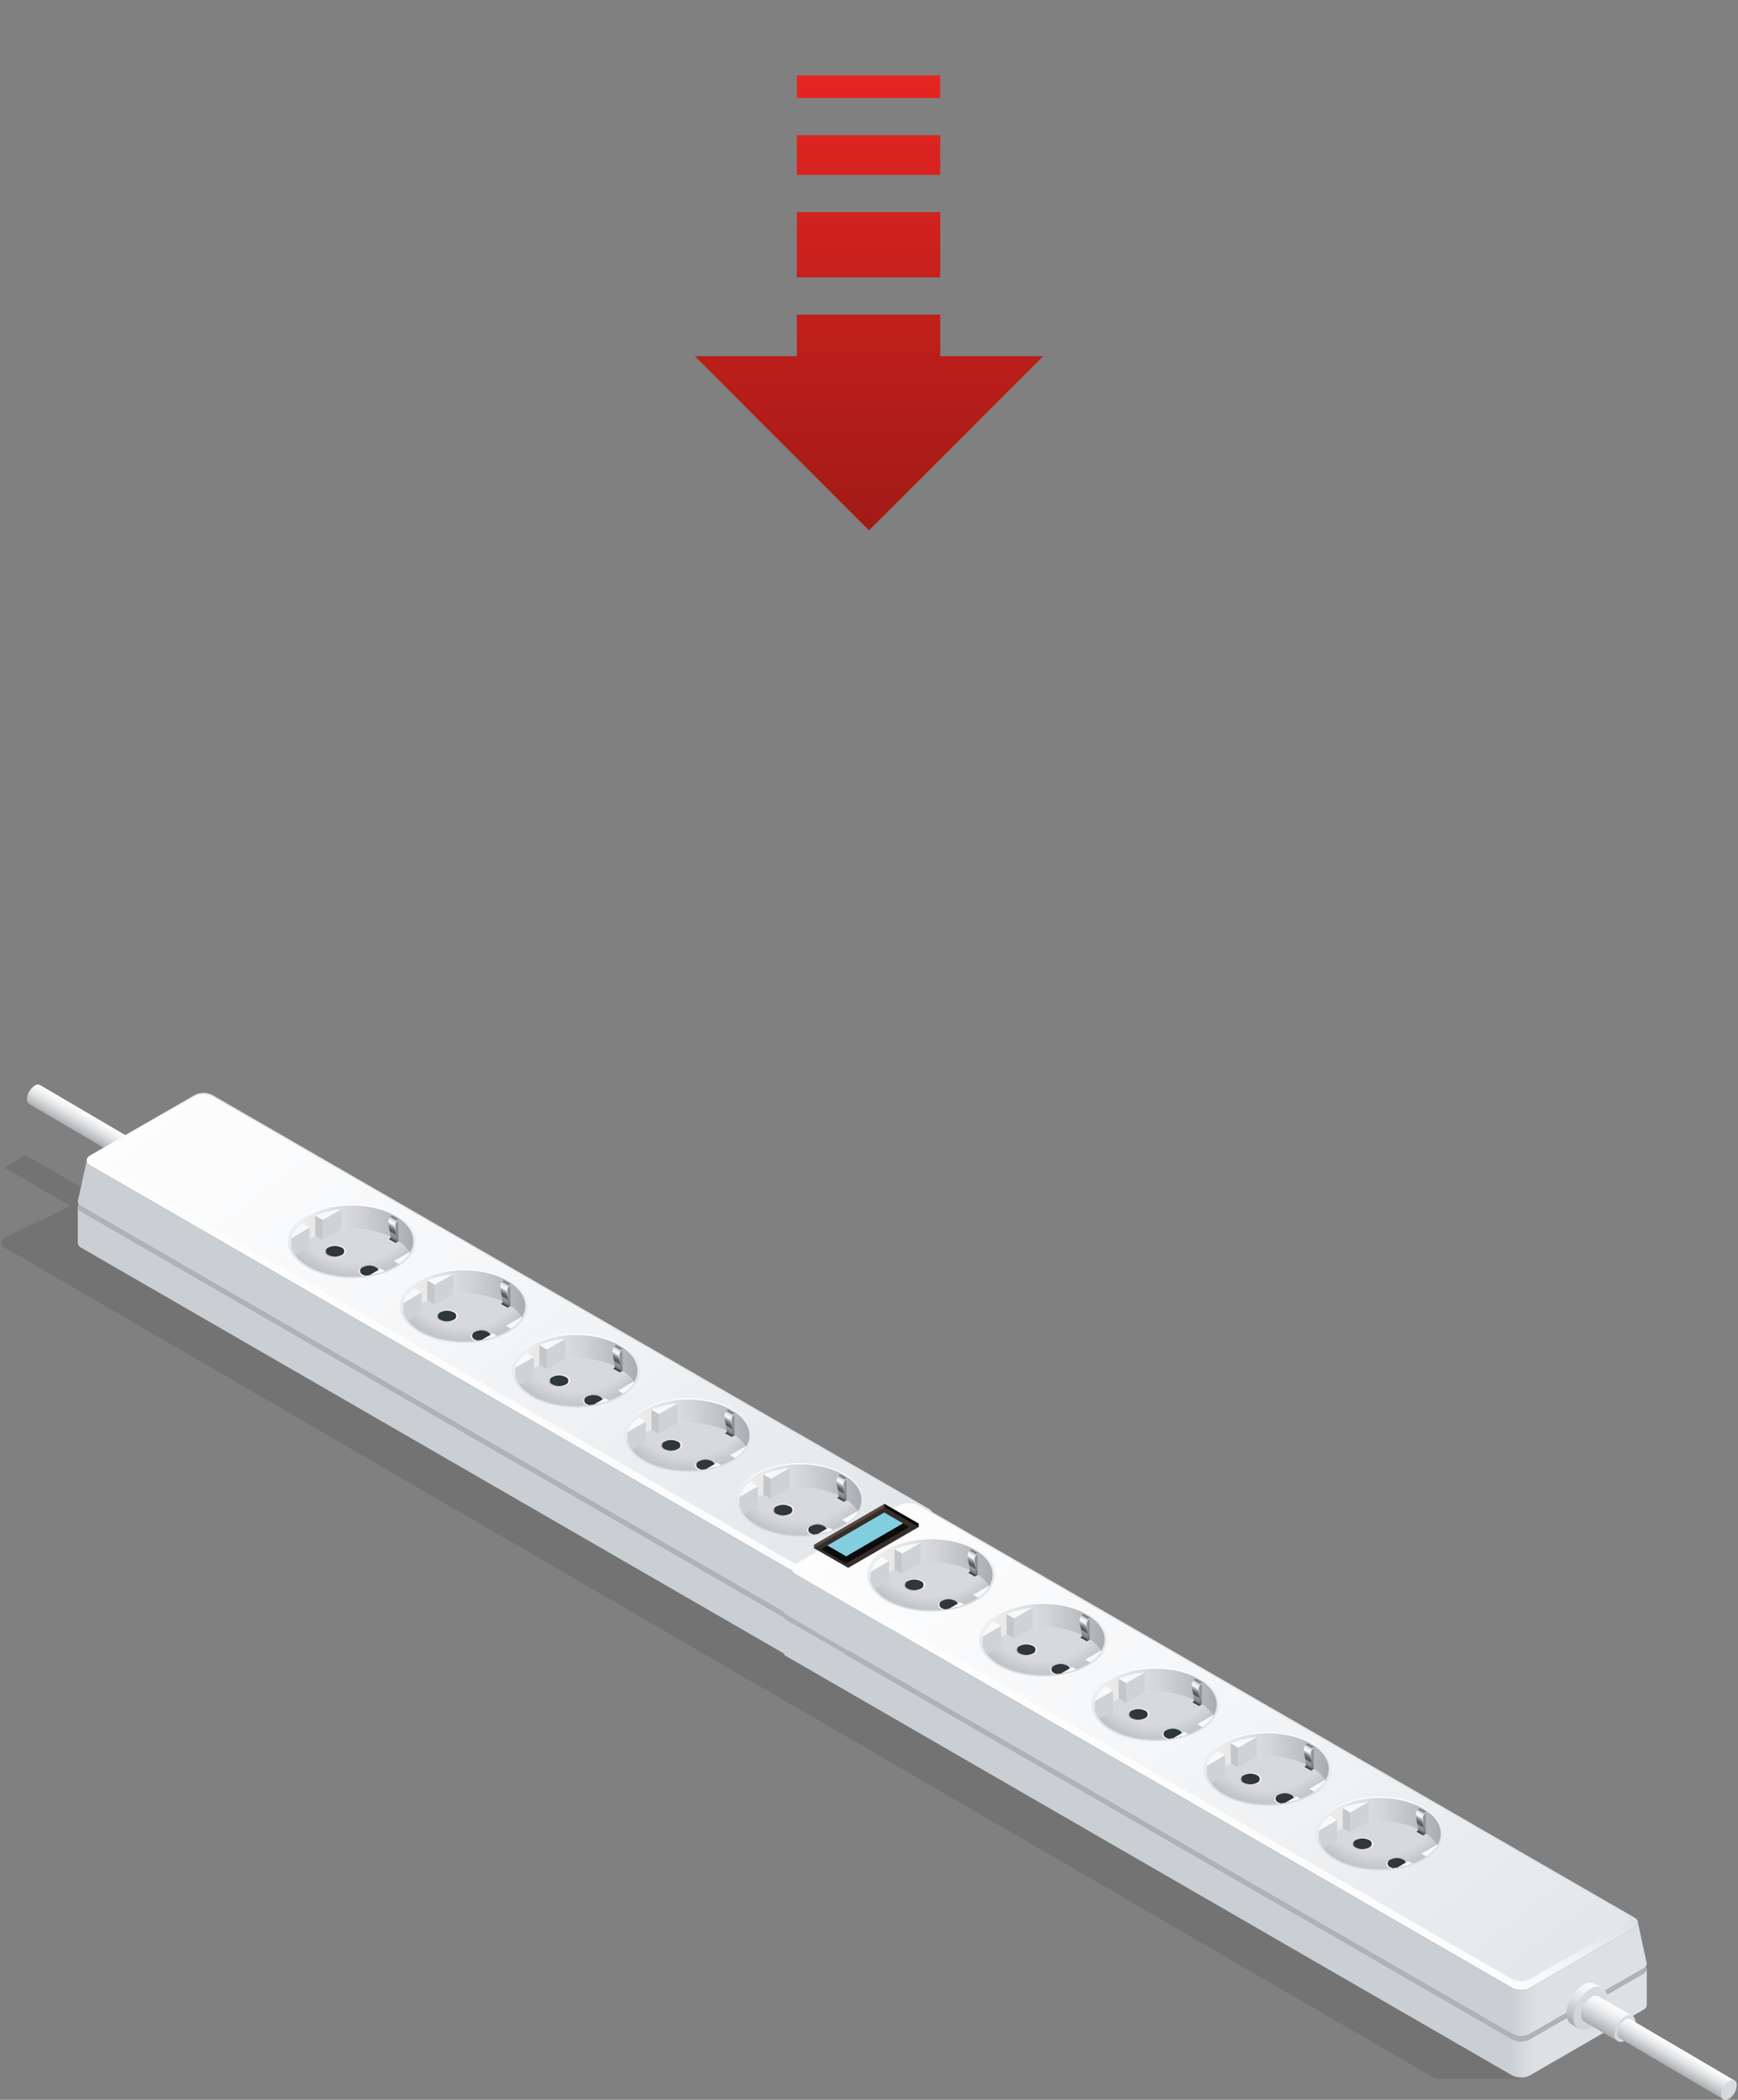 <svg xmlns="http://www.w3.org/2000/svg" xmlns:xlink="http://www.w3.org/1999/xlink" viewBox="0 0 496.729 600"><rect x="0" y="0" width="496.729" height="600" fill="#808080" stroke="none"/><defs><style>.cls-1{isolation:isolate;}.cls-18,.cls-2{mix-blend-mode:multiply;}.cls-2{opacity:0.1;}.cls-3{fill:url(#linear-gradient);}.cls-4{fill:url(#linear-gradient-2);}.cls-5{fill:url(#linear-gradient-3);}.cls-6{fill:url(#linear-gradient-4);}.cls-7{fill:#adb4b8;}.cls-8{fill:url(#linear-gradient-5);}.cls-9{fill:url(#linear-gradient-6);}.cls-10{fill:url(#radial-gradient);}.cls-11{fill:url(#linear-gradient-7);}.cls-12{fill:#2e383b;}.cls-13{fill:url(#linear-gradient-8);}.cls-14{fill:url(#linear-gradient-9);}.cls-15{fill:#f7fafb;}.cls-16{fill:#c4c6c9;}.cls-17{fill:#d0d3d5;}.cls-18{opacity:0.2;}.cls-19{fill:url(#linear-gradient-10);}.cls-20{fill:url(#linear-gradient-11);}.cls-21{fill:url(#linear-gradient-12);}.cls-22{fill:url(#radial-gradient-2);}.cls-23{fill:url(#linear-gradient-13);}.cls-24{fill:url(#linear-gradient-14);}.cls-25{fill:url(#linear-gradient-15);}.cls-26{fill:url(#linear-gradient-16);}.cls-27{fill:url(#linear-gradient-17);}.cls-28{fill:url(#linear-gradient-18);}.cls-29{fill:url(#radial-gradient-3);}.cls-30{fill:url(#linear-gradient-19);}.cls-31{fill:url(#linear-gradient-20);}.cls-32{fill:url(#linear-gradient-21);}.cls-33{fill:url(#linear-gradient-22);}.cls-34{fill:url(#linear-gradient-23);}.cls-35{fill:url(#linear-gradient-24);}.cls-36{fill:url(#radial-gradient-4);}.cls-37{fill:url(#linear-gradient-25);}.cls-38{fill:url(#linear-gradient-26);}.cls-39{fill:url(#linear-gradient-27);}.cls-40{fill:url(#linear-gradient-28);}.cls-41{fill:url(#linear-gradient-29);}.cls-42{fill:url(#linear-gradient-30);}.cls-43{fill:url(#radial-gradient-5);}.cls-44{fill:url(#linear-gradient-31);}.cls-45{fill:url(#linear-gradient-32);}.cls-46{fill:url(#linear-gradient-33);}.cls-47{fill:url(#linear-gradient-34);}.cls-48{fill:url(#linear-gradient-35);}.cls-49{fill:url(#linear-gradient-36);}.cls-50{fill:url(#linear-gradient-37);}.cls-51{fill:url(#linear-gradient-38);}.cls-52{fill:url(#linear-gradient-39);}.cls-53{fill:url(#linear-gradient-40);}.cls-54{fill:url(#linear-gradient-41);}.cls-55{fill:url(#linear-gradient-42);}.cls-56{fill:url(#linear-gradient-43);}.cls-57{fill:url(#linear-gradient-44);}.cls-58{fill:url(#linear-gradient-45);}.cls-59{fill:url(#linear-gradient-46);}.cls-60{fill:url(#radial-gradient-6);}.cls-61{fill:url(#linear-gradient-47);}.cls-62{fill:url(#linear-gradient-48);}.cls-63{fill:url(#linear-gradient-49);}.cls-64{fill:url(#linear-gradient-50);}.cls-65{fill:url(#linear-gradient-51);}.cls-66{fill:url(#linear-gradient-52);}.cls-67{fill:url(#radial-gradient-7);}.cls-68{fill:url(#linear-gradient-53);}.cls-69{fill:url(#linear-gradient-54);}.cls-70{fill:url(#linear-gradient-55);}.cls-71{fill:url(#linear-gradient-56);}.cls-72{fill:url(#linear-gradient-57);}.cls-73{fill:url(#linear-gradient-58);}.cls-74{fill:url(#radial-gradient-8);}.cls-75{fill:url(#linear-gradient-59);}.cls-76{fill:url(#linear-gradient-60);}.cls-77{fill:url(#linear-gradient-61);}.cls-78{fill:url(#linear-gradient-62);}.cls-79{fill:url(#linear-gradient-63);}.cls-80{fill:url(#linear-gradient-64);}.cls-81{fill:url(#radial-gradient-9);}.cls-82{fill:url(#linear-gradient-65);}.cls-83{fill:url(#linear-gradient-66);}.cls-84{fill:url(#linear-gradient-67);}.cls-85{fill:url(#linear-gradient-68);}.cls-86{fill:url(#linear-gradient-69);}.cls-87{fill:url(#linear-gradient-70);}.cls-88{fill:url(#radial-gradient-10);}.cls-89{fill:url(#linear-gradient-71);}.cls-90{fill:url(#linear-gradient-72);}.cls-91{fill:url(#linear-gradient-73);}.cls-92{fill:url(#linear-gradient-74);}.cls-93{fill:url(#linear-gradient-75);}.cls-94{fill:#584a44;}.cls-95{fill:#090909;}.cls-96{fill:#362d2a;}.cls-97{fill:#0a0b0b;}.cls-98{fill:#82cdde;}.cls-99{fill:url(#Degradado_sin_nombre_3);}</style><linearGradient id="linear-gradient" x1="26.356" y1="318.743" x2="23.205" y2="324.201" gradientUnits="userSpaceOnUse"><stop offset="0" stop-color="#fdfdfe"/><stop offset="0.187" stop-color="#f6f6f7"/><stop offset="0.467" stop-color="#e1e3e4"/><stop offset="0.805" stop-color="#c0c3c5"/><stop offset="1" stop-color="#a9aeb0"/></linearGradient><linearGradient id="linear-gradient-2" x1="236.691" y1="410.807" x2="229.871" y2="410.807" gradientUnits="userSpaceOnUse"><stop offset="0" stop-color="#dee1e3"/><stop offset="1" stop-color="#c9cfd3"/></linearGradient><linearGradient id="linear-gradient-3" x1="136.817" y1="396.752" x2="158.037" y2="361.557" gradientUnits="userSpaceOnUse"><stop offset="0" stop-color="#fdfdfe"/><stop offset="0.317" stop-color="#f6f7f8"/><stop offset="0.793" stop-color="#e1e5e8"/><stop offset="1" stop-color="#d6dcdf"/></linearGradient><linearGradient id="linear-gradient-4" x1="237.539" y1="398.388" x2="230.027" y2="398.388" xlink:href="#linear-gradient-2"/><linearGradient id="linear-gradient-5" x1="75.153" y1="289.322" x2="263.843" y2="534.781" xlink:href="#linear-gradient-3"/><linearGradient id="linear-gradient-6" x1="100.54" y1="344.062" x2="100.54" y2="365.509" gradientUnits="userSpaceOnUse"><stop offset="0" stop-color="#fdfdfe"/><stop offset="0.156" stop-color="#f6f7f8"/><stop offset="0.23" stop-color="#f0f2f4"/><stop offset="1" stop-color="#d6dcdf"/></linearGradient><radialGradient id="radial-gradient" cx="100.756" cy="341.775" r="28.607" gradientUnits="userSpaceOnUse"><stop offset="0.662" stop-color="#d8d9db"/><stop offset="0.888" stop-color="#b5babe"/><stop offset="1" stop-color="#5c5e5f"/></radialGradient><linearGradient id="linear-gradient-7" x1="616.784" y1="414.86" x2="616.784" y2="410.299" gradientTransform="translate(240.062 1085.474) rotate(-135)" gradientUnits="userSpaceOnUse"><stop offset="0" stop-color="#fff"/><stop offset="0.218" stop-color="#f8f8f8"/><stop offset="0.546" stop-color="#e3e5e6"/><stop offset="0.941" stop-color="#c2c6c9"/><stop offset="1" stop-color="#bcc1c4"/></linearGradient><linearGradient id="linear-gradient-8" x1="105.565" y1="364.39" x2="105.565" y2="361.46" gradientTransform="matrix(1, 0, 0, 1, 0, 0)" xlink:href="#linear-gradient-7"/><linearGradient id="linear-gradient-9" x1="83.021" y1="351.207" x2="121.417" y2="351.207" gradientUnits="userSpaceOnUse"><stop offset="0" stop-color="#efeff0"/><stop offset="0.193" stop-color="#e8e8e9"/><stop offset="0.483" stop-color="#d3d5d7"/><stop offset="0.832" stop-color="#b2b5b9"/><stop offset="1" stop-color="#9fa4a8"/></linearGradient><linearGradient id="linear-gradient-10" x1="113.944" y1="348.713" x2="111.242" y2="353.393" gradientUnits="userSpaceOnUse"><stop offset="0" stop-color="#656d72"/><stop offset="0.031" stop-color="#899195"/><stop offset="0.067" stop-color="#aab1b4"/><stop offset="0.105" stop-color="#c5ccce"/><stop offset="0.146" stop-color="#dae0e2"/><stop offset="0.192" stop-color="#e9eff0"/><stop offset="0.247" stop-color="#f1f7f8"/><stop offset="0.332" stop-color="#f4fafb"/><stop offset="0.357" stop-color="#dfe4e5"/><stop offset="0.415" stop-color="#b6b9ba"/><stop offset="0.473" stop-color="#949696"/><stop offset="0.531" stop-color="#797a7b"/><stop offset="0.59" stop-color="#666767"/><stop offset="0.649" stop-color="#5b5b5b"/><stop offset="0.709" stop-color="#575757"/><stop offset="0.77" stop-color="#90989b"/><stop offset="0.848" stop-color="#8d9598"/><stop offset="0.905" stop-color="#858c8f"/><stop offset="0.955" stop-color="#787c81"/><stop offset="1" stop-color="#65666c"/></linearGradient><linearGradient id="linear-gradient-11" x1="113.361" y1="347.389" x2="113.279" y2="357.069" xlink:href="#linear-gradient-10"/><linearGradient id="linear-gradient-12" x1="132.556" y1="362.574" x2="132.556" y2="384.021" xlink:href="#linear-gradient-6"/><radialGradient id="radial-gradient-2" cx="132.773" cy="360.287" r="28.607" xlink:href="#radial-gradient"/><linearGradient id="linear-gradient-13" x1="581.054" y1="424.409" x2="581.054" y2="419.849" xlink:href="#linear-gradient-7"/><linearGradient id="linear-gradient-14" x1="137.582" y1="382.902" x2="137.582" y2="379.972" gradientTransform="matrix(1, 0, 0, 1, 0, 0)" xlink:href="#linear-gradient-7"/><linearGradient id="linear-gradient-15" x1="115.037" y1="369.719" x2="153.433" y2="369.719" xlink:href="#linear-gradient-9"/><linearGradient id="linear-gradient-16" x1="145.961" y1="367.225" x2="143.259" y2="371.905" xlink:href="#linear-gradient-10"/><linearGradient id="linear-gradient-17" x1="145.377" y1="365.901" x2="145.296" y2="375.581" xlink:href="#linear-gradient-10"/><linearGradient id="linear-gradient-18" x1="164.6" y1="381.059" x2="164.6" y2="402.506" xlink:href="#linear-gradient-6"/><radialGradient id="radial-gradient-3" cx="164.817" cy="378.772" r="28.607" xlink:href="#radial-gradient"/><linearGradient id="linear-gradient-19" x1="545.324" y1="433.997" x2="545.324" y2="429.436" xlink:href="#linear-gradient-7"/><linearGradient id="linear-gradient-20" x1="169.626" y1="401.388" x2="169.626" y2="398.457" gradientTransform="matrix(1, 0, 0, 1, 0, 0)" xlink:href="#linear-gradient-7"/><linearGradient id="linear-gradient-21" x1="147.082" y1="388.204" x2="185.477" y2="388.204" xlink:href="#linear-gradient-9"/><linearGradient id="linear-gradient-22" x1="178.005" y1="385.71" x2="175.303" y2="390.39" xlink:href="#linear-gradient-10"/><linearGradient id="linear-gradient-23" x1="177.421" y1="384.386" x2="177.34" y2="394.066" xlink:href="#linear-gradient-10"/><linearGradient id="linear-gradient-24" x1="196.617" y1="399.517" x2="196.617" y2="420.964" xlink:href="#linear-gradient-6"/><radialGradient id="radial-gradient-4" cx="196.834" cy="397.23" r="28.607" xlink:href="#radial-gradient"/><linearGradient id="linear-gradient-25" x1="509.633" y1="443.584" x2="509.633" y2="439.024" xlink:href="#linear-gradient-7"/><linearGradient id="linear-gradient-26" x1="201.643" y1="419.845" x2="201.643" y2="416.915" gradientTransform="matrix(1, 0, 0, 1, 0, 0)" xlink:href="#linear-gradient-7"/><linearGradient id="linear-gradient-27" x1="179.099" y1="406.662" x2="217.494" y2="406.662" xlink:href="#linear-gradient-9"/><linearGradient id="linear-gradient-28" x1="210.022" y1="404.168" x2="207.32" y2="408.848" xlink:href="#linear-gradient-10"/><linearGradient id="linear-gradient-29" x1="209.438" y1="402.844" x2="209.357" y2="412.524" xlink:href="#linear-gradient-10"/><linearGradient id="linear-gradient-30" x1="228.634" y1="418.029" x2="228.634" y2="439.477" xlink:href="#linear-gradient-6"/><radialGradient id="radial-gradient-5" cx="228.85" cy="415.742" r="28.607" xlink:href="#radial-gradient"/><linearGradient id="linear-gradient-31" x1="473.903" y1="453.133" x2="473.903" y2="448.573" xlink:href="#linear-gradient-7"/><linearGradient id="linear-gradient-32" x1="233.659" y1="438.358" x2="233.659" y2="435.427" gradientTransform="matrix(1, 0, 0, 1, 0, 0)" xlink:href="#linear-gradient-7"/><linearGradient id="linear-gradient-33" x1="211.115" y1="425.174" x2="249.511" y2="425.174" xlink:href="#linear-gradient-9"/><linearGradient id="linear-gradient-34" x1="242.038" y1="422.68" x2="239.336" y2="427.36" xlink:href="#linear-gradient-10"/><linearGradient id="linear-gradient-35" x1="241.455" y1="421.357" x2="241.373" y2="431.036" xlink:href="#linear-gradient-10"/><linearGradient id="linear-gradient-36" x1="438.257" y1="527.557" x2="431.436" y2="527.557" xlink:href="#linear-gradient-2"/><linearGradient id="linear-gradient-37" x1="338.382" y1="513.501" x2="359.602" y2="478.307" xlink:href="#linear-gradient-3"/><linearGradient id="linear-gradient-38" x1="439.104" y1="515.137" x2="431.592" y2="515.137" xlink:href="#linear-gradient-2"/><linearGradient id="linear-gradient-39" x1="276.719" y1="406.072" x2="465.408" y2="651.53" xlink:href="#linear-gradient-3"/><linearGradient id="linear-gradient-40" x1="456.745" y1="567.567" x2="450.266" y2="578.788" xlink:href="#linear-gradient"/><linearGradient id="linear-gradient-41" x1="457.459" y1="563.592" x2="450.708" y2="587.053" xlink:href="#linear-gradient-2"/><linearGradient id="linear-gradient-42" x1="461.657" y1="573.322" x2="457.627" y2="580.301" xlink:href="#linear-gradient"/><linearGradient id="linear-gradient-43" x1="466.779" y1="571.259" x2="459.782" y2="596.037" xlink:href="#linear-gradient-2"/><linearGradient id="linear-gradient-44" x1="480.858" y1="585.677" x2="477.707" y2="591.134" xlink:href="#linear-gradient"/><linearGradient id="linear-gradient-45" x1="495.892" y1="590.895" x2="490.645" y2="609.478" xlink:href="#linear-gradient-2"/><linearGradient id="linear-gradient-46" x1="266.108" y1="439.395" x2="266.108" y2="460.843" xlink:href="#linear-gradient-6"/><radialGradient id="radial-gradient-6" cx="266.325" cy="437.108" r="28.607" xlink:href="#radial-gradient"/><linearGradient id="linear-gradient-47" x1="432.296" y1="464.524" x2="432.296" y2="459.964" xlink:href="#linear-gradient-7"/><linearGradient id="linear-gradient-48" x1="271.134" y1="459.724" x2="271.134" y2="456.793" gradientTransform="matrix(1, 0, 0, 1, 0, 0)" xlink:href="#linear-gradient-7"/><linearGradient id="linear-gradient-49" x1="248.59" y1="446.54" x2="286.985" y2="446.54" xlink:href="#linear-gradient-9"/><linearGradient id="linear-gradient-50" x1="279.513" y1="444.046" x2="276.811" y2="448.726" xlink:href="#linear-gradient-10"/><linearGradient id="linear-gradient-51" x1="278.929" y1="442.723" x2="278.848" y2="452.402" xlink:href="#linear-gradient-10"/><linearGradient id="linear-gradient-52" x1="298.125" y1="457.907" x2="298.125" y2="479.355" xlink:href="#linear-gradient-6"/><radialGradient id="radial-gradient-7" cx="298.341" cy="455.62" r="28.606" xlink:href="#radial-gradient"/><linearGradient id="linear-gradient-53" x1="396.567" y1="474.073" x2="396.567" y2="469.513" xlink:href="#linear-gradient-7"/><linearGradient id="linear-gradient-54" x1="303.15" y1="478.236" x2="303.15" y2="475.305" gradientTransform="matrix(1, 0, 0, 1, 0, 0)" xlink:href="#linear-gradient-7"/><linearGradient id="linear-gradient-55" x1="280.606" y1="465.052" x2="319.002" y2="465.052" xlink:href="#linear-gradient-9"/><linearGradient id="linear-gradient-56" x1="311.529" y1="462.558" x2="308.827" y2="467.239" xlink:href="#linear-gradient-10"/><linearGradient id="linear-gradient-57" x1="310.946" y1="461.234" x2="310.864" y2="470.914" xlink:href="#linear-gradient-10"/><linearGradient id="linear-gradient-58" x1="330.169" y1="476.393" x2="330.169" y2="497.84" xlink:href="#linear-gradient-6"/><radialGradient id="radial-gradient-8" cx="330.385" cy="474.105" r="28.607" xlink:href="#radial-gradient"/><linearGradient id="linear-gradient-59" x1="360.837" y1="483.661" x2="360.837" y2="479.1" xlink:href="#linear-gradient-7"/><linearGradient id="linear-gradient-60" x1="335.194" y1="496.721" x2="335.194" y2="493.791" gradientTransform="matrix(1, 0, 0, 1, 0, 0)" xlink:href="#linear-gradient-7"/><linearGradient id="linear-gradient-61" x1="312.65" y1="483.537" x2="351.046" y2="483.537" xlink:href="#linear-gradient-9"/><linearGradient id="linear-gradient-62" x1="343.574" y1="481.043" x2="340.871" y2="485.724" xlink:href="#linear-gradient-10"/><linearGradient id="linear-gradient-63" x1="342.99" y1="479.72" x2="342.908" y2="489.4" xlink:href="#linear-gradient-10"/><linearGradient id="linear-gradient-64" x1="362.186" y1="494.851" x2="362.186" y2="516.298" xlink:href="#linear-gradient-6"/><radialGradient id="radial-gradient-9" cx="362.402" cy="492.563" r="28.607" xlink:href="#radial-gradient"/><linearGradient id="linear-gradient-65" x1="325.145" y1="493.249" x2="325.145" y2="488.688" xlink:href="#linear-gradient-7"/><linearGradient id="linear-gradient-66" x1="367.211" y1="515.179" x2="367.211" y2="512.248" gradientTransform="matrix(1, 0, 0, 1, 0, 0)" xlink:href="#linear-gradient-7"/><linearGradient id="linear-gradient-67" x1="344.667" y1="501.995" x2="383.063" y2="501.995" xlink:href="#linear-gradient-9"/><linearGradient id="linear-gradient-68" x1="375.59" y1="499.501" x2="372.888" y2="504.181" xlink:href="#linear-gradient-10"/><linearGradient id="linear-gradient-69" x1="375.007" y1="498.178" x2="374.925" y2="507.857" xlink:href="#linear-gradient-10"/><linearGradient id="linear-gradient-70" x1="394.202" y1="513.363" x2="394.202" y2="534.81" xlink:href="#linear-gradient-6"/><radialGradient id="radial-gradient-10" cx="394.419" cy="511.075" r="28.607" xlink:href="#radial-gradient"/><linearGradient id="linear-gradient-71" x1="289.416" y1="502.798" x2="289.416" y2="498.237" xlink:href="#linear-gradient-7"/><linearGradient id="linear-gradient-72" x1="399.228" y1="533.692" x2="399.228" y2="530.76" gradientTransform="matrix(1, 0, 0, 1, 0, 0)" xlink:href="#linear-gradient-7"/><linearGradient id="linear-gradient-73" x1="376.683" y1="520.508" x2="415.079" y2="520.508" xlink:href="#linear-gradient-9"/><linearGradient id="linear-gradient-74" x1="407.607" y1="518.014" x2="404.905" y2="522.693" xlink:href="#linear-gradient-10"/><linearGradient id="linear-gradient-75" x1="407.023" y1="516.69" x2="406.942" y2="526.369" xlink:href="#linear-gradient-10"/><linearGradient id="Degradado_sin_nombre_3" x1="248.364" y1="151.546" x2="248.364" y2="21.546" gradientUnits="userSpaceOnUse"><stop offset="0" stop-color="#a11a16"/><stop offset="0.997" stop-color="#e52521"/></linearGradient></defs><g class="cls-1"><g id="Capa_1" data-name="Capa 1"><path class="cls-2" d="M468.458,571.743l-407.74-236.8a5.629,5.629,0,0,0-5.071,0L50.188,338.1l-5.458-3.152a5.629,5.629,0,0,0-5.071,0L26.728,341.27,7.271,330.036l-6.149,3.551,18.947,10.94L1.44,353.634c-1.394.805-1.394,2.123,0,2.928L409.181,593.356a5.12,5.12,0,0,0,2.419.6l21.768,0a5.276,5.276,0,0,0,2.727-.6l32.363-18.686C469.853,573.865,469.853,572.548,468.458,571.743Z"/><path class="cls-3" d="M41.18,327.507l-29.7-17.46a1.555,1.555,0,0,0-1.556.158,4.878,4.878,0,0,0-2.208,3.824,1.548,1.548,0,0,0,.654,1.434l29.7,17.461a1.557,1.557,0,0,0,1.554-.16,4.879,4.879,0,0,0,2.208-3.824A1.549,1.549,0,0,0,41.18,327.507Z"/><path class="cls-4" d="M268.042,447.226l-32.363,18.687a5.624,5.624,0,0,1-5.07,0L23.284,346.21a1.778,1.778,0,0,1-1.047-1.463h0V355.1a1.778,1.778,0,0,0,1.047,1.464l207.325,119.7a5.624,5.624,0,0,0,5.07,0l32.363-18.686a1.775,1.775,0,0,0,1.046-1.464V445.783h0A1.786,1.786,0,0,1,268.042,447.226Z"/><path class="cls-5" d="M235.679,451.274a5.624,5.624,0,0,1-5.07,0L25.819,333.035c-1.395-.8-1.395-2.122,0-2.927l29.827-17.222a5.623,5.623,0,0,1,5.071,0l204.79,118.238c1.394.805,1.394,2.122,0,2.927Z"/><path class="cls-6" d="M266.553,432.588h0a1.777,1.777,0,0,1-1.046,1.464l-29.828,17.222a5.624,5.624,0,0,1-5.07,0L25.819,333.035a1.863,1.863,0,0,1-1.034-1.314l-.012,0-2.536,11.559a1.78,1.78,0,0,0,1.047,1.464l207.325,119.7a5.624,5.624,0,0,0,5.07,0l32.363-18.686a1.775,1.775,0,0,0,1.046-1.464Z"/><path class="cls-7" d="M268.856,445.032a2.354,2.354,0,0,1-.814.732L235.679,464.45a5.624,5.624,0,0,1-5.07,0L23.284,344.746a2.353,2.353,0,0,1-.814-.732c-.48.738-.211,1.605.814,2.2l207.325,119.7a5.624,5.624,0,0,0,5.07,0l32.363-18.687C269.066,446.636,269.335,445.769,268.856,445.032Z"/><path class="cls-8" d="M235.679,448.775a5.63,5.63,0,0,1-5.07,0L28.354,332c-1.395-.805-1.395-2.123,0-2.927l27.292-15.758a5.626,5.626,0,0,1,5.071,0L262.971,430.089c1.395.806,1.395,2.123,0,2.927Z"/><path class="cls-9" d="M113.439,347.176c-7.123-4.112-18.675-4.113-25.8,0s-7.124,10.783,0,14.9,18.675,4.114,25.8,0S120.563,351.289,113.439,347.176ZM112.97,361.8c-6.866,3.964-18,3.963-24.861,0s-6.866-10.39,0-14.355,18-3.963,24.861,0S119.836,357.838,112.97,361.8Z"/><path class="cls-10" d="M112.97,354.075c-6.864-3.963-18-3.964-24.861,0a11.363,11.363,0,0,0-4.188,3.863,11.372,11.372,0,0,0,4.188,3.864c6.864,3.963,18,3.964,24.861,0a11.355,11.355,0,0,0,4.188-3.863A11.34,11.34,0,0,0,112.97,354.075Z"/><path class="cls-11" d="M97.9,356.289a1.308,1.308,0,0,1,0,2.477,4.747,4.747,0,0,1-4.29,0,1.308,1.308,0,0,1,0-2.477A4.747,4.747,0,0,1,97.9,356.289Z"/><path class="cls-12" d="M93.892,356.453a4.114,4.114,0,0,1,3.724,0,1.134,1.134,0,0,1,0,2.149,4.112,4.112,0,0,1-3.723,0A1.134,1.134,0,0,1,93.892,356.453Z"/><path class="cls-13" d="M107.716,361.921a4.749,4.749,0,0,0-4.291,0,1.308,1.308,0,0,0,0,2.477,3.2,3.2,0,0,0,.413.195,27.036,27.036,0,0,0,4.611-.909C108.777,363.081,108.542,362.4,107.716,361.921Z"/><path class="cls-12" d="M107.433,362.085a4.114,4.114,0,0,0-3.724,0,1.135,1.135,0,0,0,0,2.15,3.132,3.132,0,0,0,.7.281,27.242,27.242,0,0,0,3.517-.691C108.406,363.257,108.25,362.556,107.433,362.085Z"/><path class="cls-14" d="M88.109,354.075c6.865-3.964,18-3.963,24.861,0a11.34,11.34,0,0,1,4.188,3.864c2.121-3.555.726-7.655-4.188-10.492-6.864-3.963-18-3.963-24.861,0-4.915,2.838-6.309,6.937-4.188,10.491A11.363,11.363,0,0,1,88.109,354.075Z"/><path class="cls-15" d="M83.221,353.818l5.3-3.059-2.133-1.232A8.751,8.751,0,0,0,83.221,353.818Z"/><path class="cls-15" d="M90.111,347.378l2.133,1.231,5.3-3.059A25.5,25.5,0,0,0,90.111,347.378Z"/><path class="cls-15" d="M108.845,362.494l-3.187,1.84a24.966,24.966,0,0,0,4.358-1.165Z"/><polygon class="cls-16" points="92.244 354.265 90.111 353.034 90.111 347.378 92.244 348.609 92.244 354.265"/><polygon class="cls-17" points="92.244 354.265 97.541 351.207 97.541 345.55 92.244 348.609 92.244 354.265"/><path class="cls-16" d="M112.97,361.8c.359-.207.691-.423,1.012-.642l-1.413-.816v1.667C112.7,361.939,112.841,361.876,112.97,361.8Z"/><path class="cls-15" d="M113.982,361.16a10.575,10.575,0,0,0,3.176-3.221c-.036-.06-.078-.119-.116-.178l-4.473,2.583Z"/><path class="cls-17" d="M88.52,356.415v-5.656l-5.3,3.059v2.539a7.4,7.4,0,0,0,1.256,2.392Z"/><path class="cls-12" d="M113.917,354.671c-.3-.2-.613-.4-.947-.6s-.675-.362-1.022-.534l-.79.522c.447.236.889.478,1.321.727.192.111.374.226.562.339Z"/><path class="cls-18" d="M113.917,354.671c-.3-.2-.613-.4-.947-.6s-.675-.362-1.022-.534v-5.868c.447.236.888.477,1.32.727.193.111.374.226.562.339Z"/><path class="cls-19" d="M112.836,349.972a1.809,1.809,0,0,1,1.028-1.518l-1.838-1.076A1.806,1.806,0,0,0,111,348.9c-.123,1.571.718,3.347.59,4.934l1.837,1.076C113.555,353.319,112.713,351.543,112.836,349.972Z"/><path class="cls-20" d="M113.834,348.724l.03-.27a1.809,1.809,0,0,0-1.028,1.518c-.123,1.571.719,3.347.59,4.934l.184-.067c.039-1.528-.719-3.211-.6-4.707A1.812,1.812,0,0,1,113.834,348.724Z"/><path class="cls-21" d="M145.456,365.688c-7.123-4.112-18.675-4.113-25.8,0s-7.123,10.783,0,14.9,18.676,4.114,25.8,0S152.58,369.8,145.456,365.688Zm-.469,14.626c-6.866,3.964-18,3.963-24.862,0s-6.866-10.39,0-14.354,18-3.964,24.862,0S151.853,376.35,144.987,380.314Z"/><path class="cls-22" d="M144.987,372.587c-6.864-3.963-18-3.963-24.862,0a11.371,11.371,0,0,0-4.188,3.863,11.372,11.372,0,0,0,4.188,3.864c6.865,3.963,18,3.964,24.862,0a11.371,11.371,0,0,0,4.188-3.863A11.356,11.356,0,0,0,144.987,372.587Z"/><path class="cls-23" d="M129.916,374.8a1.308,1.308,0,0,1,0,2.477,4.747,4.747,0,0,1-4.29,0,1.308,1.308,0,0,1,0-2.477A4.752,4.752,0,0,1,129.916,374.8Z"/><path class="cls-12" d="M125.908,374.965a4.114,4.114,0,0,1,3.724,0,1.135,1.135,0,0,1,0,2.15,4.115,4.115,0,0,1-3.723,0A1.134,1.134,0,0,1,125.908,374.965Z"/><path class="cls-24" d="M139.733,380.433a4.755,4.755,0,0,0-4.291,0,1.309,1.309,0,0,0,0,2.478,3.345,3.345,0,0,0,.414.194,27.055,27.055,0,0,0,4.611-.909C140.794,381.594,140.558,380.91,139.733,380.433Z"/><path class="cls-12" d="M139.45,380.6a4.119,4.119,0,0,0-3.725,0,1.135,1.135,0,0,0,0,2.15,3.163,3.163,0,0,0,.7.282,27.243,27.243,0,0,0,3.517-.692C140.422,381.77,140.266,381.068,139.45,380.6Z"/><path class="cls-25" d="M120.125,372.587c6.866-3.963,18-3.963,24.862,0a11.356,11.356,0,0,1,4.188,3.864c2.121-3.555.726-7.655-4.188-10.492-6.864-3.963-18-3.963-24.862,0-4.915,2.837-6.309,6.936-4.188,10.49A11.371,11.371,0,0,1,120.125,372.587Z"/><path class="cls-15" d="M115.238,372.33l5.3-3.059-2.134-1.232A8.748,8.748,0,0,0,115.238,372.33Z"/><path class="cls-15" d="M122.127,365.89l2.133,1.231,5.3-3.059A25.549,25.549,0,0,0,122.127,365.89Z"/><path class="cls-15" d="M140.861,381.006l-3.187,1.84a25.03,25.03,0,0,0,4.358-1.164Z"/><polygon class="cls-16" points="124.26 372.777 122.127 371.546 122.127 365.89 124.26 367.121 124.26 372.777"/><polygon class="cls-17" points="124.26 372.777 129.558 369.719 129.558 364.062 124.26 367.121 124.26 372.777"/><path class="cls-16" d="M144.987,380.314c.358-.207.691-.422,1.011-.642l-1.413-.816v1.667C144.717,380.452,144.858,380.388,144.987,380.314Z"/><path class="cls-15" d="M146,379.672a10.579,10.579,0,0,0,3.177-3.221c-.036-.06-.079-.119-.116-.178l-4.474,2.583Z"/><path class="cls-17" d="M120.537,374.927v-5.656l-5.3,3.059v2.539a7.4,7.4,0,0,0,1.255,2.392Z"/><path class="cls-12" d="M145.933,373.183c-.3-.2-.613-.4-.946-.6s-.675-.362-1.023-.534l-.789.523q.671.354,1.32.726c.193.111.374.226.562.339Z"/><path class="cls-18" d="M145.933,373.183c-.3-.2-.613-.4-.946-.6s-.675-.362-1.023-.534v-5.868c.447.237.888.478,1.32.727.193.111.375.226.562.339Z"/><path class="cls-26" d="M144.853,368.484a1.806,1.806,0,0,1,1.027-1.518l-1.837-1.076a1.807,1.807,0,0,0-1.028,1.518c-.123,1.571.719,3.347.59,4.934l1.838,1.077C145.571,371.831,144.73,370.055,144.853,368.484Z"/><path class="cls-27" d="M145.851,367.236l.029-.27a1.806,1.806,0,0,0-1.027,1.518c-.123,1.571.718,3.347.59,4.935l.184-.068c.039-1.528-.719-3.211-.6-4.707A1.806,1.806,0,0,1,145.851,367.236Z"/><path class="cls-28" d="M177.5,384.174c-7.123-4.113-18.675-4.114-25.8,0s-7.123,10.782,0,14.9,18.676,4.113,25.8,0S184.624,388.286,177.5,384.174Zm-.469,14.625c-6.866,3.964-18,3.963-24.862,0s-6.866-10.39,0-14.354,18-3.964,24.862,0S183.9,394.835,177.031,398.8Z"/><path class="cls-29" d="M177.031,391.072c-6.864-3.963-18-3.963-24.862,0a11.368,11.368,0,0,0-4.188,3.862,11.38,11.38,0,0,0,4.188,3.864c6.865,3.963,18,3.964,24.862,0a11.371,11.371,0,0,0,4.188-3.863A11.356,11.356,0,0,0,177.031,391.072Z"/><path class="cls-30" d="M161.96,393.286a1.308,1.308,0,0,1,0,2.477,4.747,4.747,0,0,1-4.29,0,1.308,1.308,0,0,1,0-2.477A4.752,4.752,0,0,1,161.96,393.286Z"/><path class="cls-12" d="M157.952,393.45a4.114,4.114,0,0,1,3.724,0,1.135,1.135,0,0,1,0,2.15,4.115,4.115,0,0,1-3.723,0A1.134,1.134,0,0,1,157.952,393.45Z"/><path class="cls-31" d="M171.777,398.919a4.749,4.749,0,0,0-4.291,0,1.308,1.308,0,0,0,0,2.477,3.268,3.268,0,0,0,.413.195,27.153,27.153,0,0,0,4.611-.91C172.838,400.079,172.6,399.4,171.777,398.919Z"/><path class="cls-12" d="M171.494,399.082a4.119,4.119,0,0,0-3.725,0,1.135,1.135,0,0,0,0,2.15,3.115,3.115,0,0,0,.7.282,27.243,27.243,0,0,0,3.517-.692C172.467,400.255,172.31,399.553,171.494,399.082Z"/><path class="cls-32" d="M152.169,391.073c6.866-3.964,18-3.964,24.862,0a11.356,11.356,0,0,1,4.188,3.864c2.121-3.555.726-7.655-4.188-10.492-6.864-3.963-18-3.963-24.862,0-4.915,2.837-6.309,6.936-4.188,10.49A11.368,11.368,0,0,1,152.169,391.073Z"/><path class="cls-15" d="M147.282,390.815l5.3-3.059-2.133-1.232A8.744,8.744,0,0,0,147.282,390.815Z"/><path class="cls-15" d="M154.171,384.375l2.134,1.231,5.3-3.059A25.549,25.549,0,0,0,154.171,384.375Z"/><path class="cls-15" d="M172.905,399.491l-3.187,1.84a25.03,25.03,0,0,0,4.358-1.164Z"/><polygon class="cls-16" points="156.305 391.262 154.171 390.031 154.171 384.375 156.305 385.606 156.305 391.262"/><polygon class="cls-17" points="156.305 391.262 161.602 388.204 161.602 382.547 156.305 385.606 156.305 391.262"/><path class="cls-16" d="M177.031,398.8c.358-.207.691-.422,1.012-.642l-1.414-.816v1.668C176.761,398.937,176.9,398.873,177.031,398.8Z"/><path class="cls-15" d="M178.043,398.157a10.586,10.586,0,0,0,3.176-3.221c-.036-.06-.078-.119-.116-.178l-4.474,2.583Z"/><path class="cls-17" d="M152.581,393.412v-5.656l-5.3,3.059v2.539a7.414,7.414,0,0,0,1.255,2.392Z"/><path class="cls-12" d="M177.977,391.669c-.3-.2-.613-.4-.946-.6s-.675-.362-1.023-.534l-.789.523q.671.354,1.32.726c.193.111.375.226.562.339Z"/><path class="cls-18" d="M177.977,391.669c-.3-.2-.613-.4-.946-.6s-.675-.362-1.023-.534v-5.867q.671.354,1.321.726c.192.111.374.226.561.339Z"/><path class="cls-33" d="M176.9,386.969a1.807,1.807,0,0,1,1.028-1.518l-1.838-1.076a1.807,1.807,0,0,0-1.028,1.518c-.123,1.571.719,3.347.59,4.934l1.838,1.077C177.616,390.317,176.774,388.54,176.9,386.969Z"/><path class="cls-34" d="M177.9,385.722l.03-.271a1.807,1.807,0,0,0-1.028,1.518c-.123,1.571.719,3.348.59,4.935l.184-.068c.039-1.528-.719-3.211-.6-4.707A1.8,1.8,0,0,1,177.9,385.722Z"/><path class="cls-35" d="M209.517,402.631c-7.123-4.112-18.675-4.113-25.8,0s-7.123,10.783,0,14.9,18.676,4.114,25.8,0S216.641,406.744,209.517,402.631Zm-.469,14.626c-6.866,3.964-18,3.963-24.862,0s-6.866-10.39,0-14.354,18-3.964,24.862,0S215.914,413.293,209.048,417.257Z"/><path class="cls-36" d="M209.048,409.53c-6.864-3.963-18-3.963-24.862,0A11.379,11.379,0,0,0,180,413.393a11.38,11.38,0,0,0,4.188,3.864c6.865,3.963,18,3.964,24.862,0a11.371,11.371,0,0,0,4.188-3.863A11.356,11.356,0,0,0,209.048,409.53Z"/><path class="cls-37" d="M193.977,411.744a1.308,1.308,0,0,1,0,2.477,4.747,4.747,0,0,1-4.29,0,1.308,1.308,0,0,1,0-2.477A4.749,4.749,0,0,1,193.977,411.744Z"/><path class="cls-12" d="M189.969,411.908a4.114,4.114,0,0,1,3.724,0,1.135,1.135,0,0,1,0,2.15,4.115,4.115,0,0,1-3.723,0A1.134,1.134,0,0,1,189.969,411.908Z"/><path class="cls-38" d="M203.794,417.376a4.755,4.755,0,0,0-4.291,0,1.309,1.309,0,0,0,0,2.478,3.345,3.345,0,0,0,.414.194,27.055,27.055,0,0,0,4.611-.909C204.855,418.537,204.619,417.853,203.794,417.376Z"/><path class="cls-12" d="M203.511,417.54a4.116,4.116,0,0,0-3.725,0,1.135,1.135,0,0,0,0,2.15,3.163,3.163,0,0,0,.7.282A27.243,27.243,0,0,0,204,419.28C204.483,418.713,204.327,418.011,203.511,417.54Z"/><path class="cls-39" d="M184.186,409.53c6.866-3.963,18-3.963,24.862,0a11.356,11.356,0,0,1,4.188,3.864c2.121-3.555.726-7.655-4.188-10.492-6.864-3.963-18-3.963-24.862,0-4.915,2.837-6.309,6.936-4.188,10.49A11.379,11.379,0,0,1,184.186,409.53Z"/><path class="cls-15" d="M179.3,409.273l5.3-3.059-2.134-1.232A8.748,8.748,0,0,0,179.3,409.273Z"/><path class="cls-15" d="M186.188,402.833l2.133,1.231,5.3-3.059A25.549,25.549,0,0,0,186.188,402.833Z"/><path class="cls-15" d="M204.922,417.949l-3.187,1.84a25.03,25.03,0,0,0,4.358-1.164Z"/><polygon class="cls-16" points="188.321 409.72 186.188 408.489 186.188 402.833 188.321 404.064 188.321 409.72"/><polygon class="cls-17" points="188.321 409.72 193.619 406.662 193.619 401.005 188.321 404.064 188.321 409.72"/><path class="cls-16" d="M209.048,417.257c.358-.207.691-.422,1.012-.642l-1.414-.816v1.667C208.778,417.4,208.919,417.331,209.048,417.257Z"/><path class="cls-15" d="M210.06,416.615a10.586,10.586,0,0,0,3.176-3.221c-.036-.06-.078-.119-.116-.178l-4.474,2.583Z"/><path class="cls-17" d="M184.6,411.87v-5.656l-5.3,3.059v2.539a7.414,7.414,0,0,0,1.255,2.392Z"/><path class="cls-12" d="M209.994,410.126c-.3-.2-.613-.4-.946-.6s-.675-.362-1.023-.534l-.789.523q.671.354,1.32.726c.193.111.374.226.562.339Z"/><path class="cls-18" d="M209.994,410.126c-.3-.2-.613-.4-.946-.6s-.675-.362-1.023-.534v-5.868c.447.237.888.478,1.32.727.193.111.375.226.562.339Z"/><path class="cls-40" d="M208.914,405.427a1.807,1.807,0,0,1,1.028-1.518l-1.838-1.076a1.807,1.807,0,0,0-1.028,1.518c-.123,1.571.719,3.347.59,4.934l1.838,1.077C209.632,408.774,208.791,407,208.914,405.427Z"/><path class="cls-41" d="M209.912,404.179l.03-.27a1.807,1.807,0,0,0-1.028,1.518c-.123,1.571.718,3.347.59,4.935l.184-.068c.039-1.528-.719-3.211-.6-4.707A1.806,1.806,0,0,1,209.912,404.179Z"/><path class="cls-42" d="M241.533,421.144c-7.123-4.113-18.675-4.114-25.8,0s-7.124,10.783,0,14.9,18.675,4.113,25.8,0S248.657,425.256,241.533,421.144Zm-.469,14.625c-6.866,3.964-18,3.963-24.861,0s-6.867-10.39,0-14.354,18-3.964,24.861,0S247.93,431.805,241.064,435.769Z"/><path class="cls-43" d="M241.064,428.042c-6.864-3.963-18-3.963-24.861,0a11.361,11.361,0,0,0-4.188,3.862,11.356,11.356,0,0,0,4.188,3.864c6.864,3.963,18,3.964,24.861,0a11.354,11.354,0,0,0,4.188-3.863A11.356,11.356,0,0,0,241.064,428.042Z"/><path class="cls-44" d="M225.993,430.257a1.308,1.308,0,0,1,0,2.477,4.755,4.755,0,0,1-4.291,0,1.308,1.308,0,0,1,0-2.477A4.749,4.749,0,0,1,225.993,430.257Z"/><path class="cls-12" d="M221.985,430.42a4.116,4.116,0,0,1,3.725,0,1.135,1.135,0,0,1,0,2.15,4.117,4.117,0,0,1-3.724,0A1.135,1.135,0,0,1,221.985,430.42Z"/><path class="cls-45" d="M235.81,435.888a4.755,4.755,0,0,0-4.291,0,1.309,1.309,0,0,0,0,2.478,3.268,3.268,0,0,0,.413.195,27.152,27.152,0,0,0,4.611-.909C236.871,437.049,236.636,436.366,235.81,435.888Z"/><path class="cls-12" d="M235.527,436.052a4.117,4.117,0,0,0-3.724,0,1.135,1.135,0,0,0,0,2.15,3.134,3.134,0,0,0,.7.282,27.243,27.243,0,0,0,3.517-.692C236.5,437.225,236.344,436.523,235.527,436.052Z"/><path class="cls-46" d="M216.2,428.043c6.865-3.964,18-3.964,24.861,0a11.356,11.356,0,0,1,4.188,3.864c2.121-3.555.726-7.654-4.188-10.492-6.864-3.963-18-3.963-24.861,0-4.915,2.837-6.309,6.936-4.188,10.49A11.361,11.361,0,0,1,216.2,428.043Z"/><path class="cls-15" d="M211.315,427.785l5.3-3.059-2.133-1.232A8.755,8.755,0,0,0,211.315,427.785Z"/><path class="cls-15" d="M218.205,421.345l2.133,1.231,5.3-3.058A25.5,25.5,0,0,0,218.205,421.345Z"/><path class="cls-15" d="M236.939,436.461l-3.188,1.84a24.976,24.976,0,0,0,4.359-1.164Z"/><polygon class="cls-16" points="220.338 428.233 218.205 427.001 218.205 421.345 220.338 422.576 220.338 428.233"/><polygon class="cls-17" points="220.338 428.233 225.635 425.174 225.635 419.518 220.338 422.576 220.338 428.233"/><path class="cls-16" d="M241.064,435.769c.358-.207.691-.422,1.012-.641l-1.414-.817v1.668C240.8,435.907,240.935,435.844,241.064,435.769Z"/><path class="cls-15" d="M242.076,435.128a10.588,10.588,0,0,0,3.176-3.222c-.036-.06-.078-.119-.116-.178l-4.474,2.583Z"/><path class="cls-17" d="M216.614,430.382v-5.656l-5.3,3.059v2.539a7.4,7.4,0,0,0,1.256,2.392Z"/><path class="cls-12" d="M242.01,428.639c-.3-.2-.612-.4-.946-.6s-.675-.362-1.022-.533l-.79.522q.671.354,1.321.726c.192.112.374.227.561.34Z"/><path class="cls-18" d="M242.01,428.639c-.3-.2-.612-.4-.946-.6s-.675-.362-1.022-.533v-5.868c.446.236.888.477,1.32.726.193.111.374.226.562.339Z"/><path class="cls-47" d="M240.93,423.94a1.807,1.807,0,0,1,1.028-1.519l-1.838-1.076a1.809,1.809,0,0,0-1.028,1.518c-.123,1.571.719,3.348.591,4.935l1.837,1.076C241.649,427.287,240.807,425.511,240.93,423.94Z"/><path class="cls-48" d="M241.928,422.692l.03-.271a1.807,1.807,0,0,0-1.028,1.519c-.123,1.571.719,3.347.59,4.934l.184-.068c.039-1.528-.719-3.21-.6-4.707A1.809,1.809,0,0,1,241.928,422.692Z"/><path class="cls-49" d="M469.608,563.976l-32.364,18.687a5.624,5.624,0,0,1-5.07,0L224.849,462.96A1.778,1.778,0,0,1,223.8,461.5h0v10.352a1.779,1.779,0,0,0,1.047,1.464l207.325,119.7a5.624,5.624,0,0,0,5.07,0l32.364-18.687a1.778,1.778,0,0,0,1.046-1.463V562.533h0A1.785,1.785,0,0,1,469.608,563.976Z"/><path class="cls-50" d="M437.244,568.024a5.624,5.624,0,0,1-5.07,0L227.384,449.785c-1.394-.805-1.394-2.122,0-2.928l29.828-17.221a5.626,5.626,0,0,1,5.071,0L467.072,547.874c1.395.8,1.395,2.122,0,2.927Z"/><path class="cls-51" d="M468.118,549.338h0a1.776,1.776,0,0,1-1.046,1.463l-29.828,17.223a5.624,5.624,0,0,1-5.07,0L227.384,449.785a1.864,1.864,0,0,1-1.033-1.314l-.013,0L223.8,460.031a1.779,1.779,0,0,0,1.047,1.464L432.174,581.2a5.624,5.624,0,0,0,5.07,0l32.364-18.686a1.78,1.78,0,0,0,1.046-1.464Z"/><path class="cls-7" d="M470.422,561.781a2.345,2.345,0,0,1-.814.733L437.244,581.2a5.624,5.624,0,0,1-5.07,0L224.849,461.5a2.351,2.351,0,0,1-.814-.731c-.48.738-.21,1.605.814,2.2l207.325,119.7a5.624,5.624,0,0,0,5.07,0l32.364-18.687C470.631,563.386,470.9,562.52,470.422,561.781Z"/><path class="cls-52" d="M437.244,565.524a5.624,5.624,0,0,1-5.07,0L229.92,448.75c-1.395-.806-1.395-2.123,0-2.928l27.292-15.758a5.623,5.623,0,0,1,5.071,0L464.536,546.839c1.395.8,1.395,2.122,0,2.927Z"/><path class="cls-53" d="M457.855,567.988l-2.076-1.147a3.326,3.326,0,0,0-3.327.336,10.437,10.437,0,0,0-4.721,8.178,3.307,3.307,0,0,0,1.4,3.066l2.075,1.148a3.328,3.328,0,0,0,3.323-.34,10.432,10.432,0,0,0,4.721-8.176A3.314,3.314,0,0,0,457.855,567.988Z"/><path class="cls-54" d="M459.249,571.053a10.432,10.432,0,0,1-4.721,8.176,2.877,2.877,0,0,1-4.721-2.725,10.435,10.435,0,0,1,4.721-8.178,2.877,2.877,0,0,1,4.721,2.727Z"/><path class="cls-55" d="M466.5,575.987l-9.584-5.539a2.076,2.076,0,0,0-2.074.211,6.509,6.509,0,0,0-2.945,5.1,2.063,2.063,0,0,0,.873,1.912l9.583,5.538a2.075,2.075,0,0,0,2.072-.212,6.508,6.508,0,0,0,2.945-5.1A2.063,2.063,0,0,0,466.5,575.987Z"/><path class="cls-56" d="M467.369,577.9a6.508,6.508,0,0,1-2.945,5.1,1.794,1.794,0,0,1-2.944-1.7,6.511,6.511,0,0,1,2.944-5.1,1.8,1.8,0,0,1,2.945,1.7Z"/><path class="cls-57" d="M495.682,594.441l-29.7-17.461a1.557,1.557,0,0,0-1.556.158,4.88,4.88,0,0,0-2.207,3.824,1.547,1.547,0,0,0,.654,1.434l29.7,17.462a1.561,1.561,0,0,0,1.555-.16,4.88,4.88,0,0,0,2.207-3.825A1.546,1.546,0,0,0,495.682,594.441Z"/><path class="cls-58" d="M496.334,595.873a4.88,4.88,0,0,1-2.207,3.825,1.345,1.345,0,0,1-2.208-1.275,4.88,4.88,0,0,1,2.208-3.824,1.345,1.345,0,0,1,2.207,1.274Z"/><path class="cls-59" d="M279.008,442.51c-7.123-4.113-18.675-4.114-25.8,0s-7.123,10.783,0,14.9,18.676,4.113,25.8,0S286.132,446.622,279.008,442.51Zm-.469,14.625c-6.866,3.964-18,3.963-24.862,0s-6.866-10.39,0-14.354,18-3.964,24.862,0S285.4,453.171,278.539,457.135Z"/><path class="cls-60" d="M278.539,449.408c-6.864-3.963-18-3.963-24.862,0a11.377,11.377,0,0,0-4.188,3.862,11.372,11.372,0,0,0,4.188,3.864c6.865,3.963,18,3.964,24.862,0a11.371,11.371,0,0,0,4.188-3.863A11.364,11.364,0,0,0,278.539,449.408Z"/><path class="cls-61" d="M263.468,451.623a1.308,1.308,0,0,1,0,2.476,4.744,4.744,0,0,1-4.29,0,1.307,1.307,0,0,1,0-2.476A4.749,4.749,0,0,1,263.468,451.623Z"/><path class="cls-12" d="M259.46,451.786a4.114,4.114,0,0,1,3.724,0,1.135,1.135,0,0,1,0,2.15,4.115,4.115,0,0,1-3.723,0A1.135,1.135,0,0,1,259.46,451.786Z"/><path class="cls-62" d="M273.285,457.255a4.749,4.749,0,0,0-4.291,0,1.308,1.308,0,0,0,0,2.477,3.349,3.349,0,0,0,.414.195,27.25,27.25,0,0,0,4.611-.909C274.346,458.415,274.11,457.731,273.285,457.255Z"/><path class="cls-12" d="M273,457.418a4.119,4.119,0,0,0-3.725,0,1.135,1.135,0,0,0,0,2.15,3.115,3.115,0,0,0,.7.282,27.075,27.075,0,0,0,3.517-.692C273.974,458.591,273.818,457.889,273,457.418Z"/><path class="cls-63" d="M253.677,449.409c6.866-3.964,18-3.964,24.862,0a11.364,11.364,0,0,1,4.188,3.864c2.121-3.555.726-7.654-4.188-10.492-6.864-3.963-18-3.963-24.862,0-4.915,2.837-6.309,6.936-4.188,10.49A11.377,11.377,0,0,1,253.677,449.409Z"/><path class="cls-15" d="M248.79,449.151l5.3-3.059-2.134-1.232A8.753,8.753,0,0,0,248.79,449.151Z"/><path class="cls-15" d="M255.679,442.711l2.133,1.231,5.3-3.058A25.516,25.516,0,0,0,255.679,442.711Z"/><path class="cls-15" d="M274.413,457.827l-3.187,1.84a25.03,25.03,0,0,0,4.358-1.164Z"/><polygon class="cls-16" points="257.812 449.599 255.679 448.367 255.679 442.711 257.812 443.942 257.812 449.599"/><polygon class="cls-17" points="257.812 449.599 263.11 446.54 263.11 440.884 257.812 443.942 257.812 449.599"/><path class="cls-16" d="M278.539,457.135c.358-.207.691-.422,1.012-.642l-1.414-.816v1.668C278.269,457.273,278.41,457.21,278.539,457.135Z"/><path class="cls-15" d="M279.551,456.493a10.586,10.586,0,0,0,3.176-3.221c-.036-.06-.078-.119-.116-.178l-4.474,2.583Z"/><path class="cls-17" d="M254.089,451.748v-5.656l-5.3,3.059v2.539a7.429,7.429,0,0,0,1.255,2.393Z"/><path class="cls-12" d="M279.485,450.005c-.3-.2-.613-.4-.946-.6s-.675-.362-1.023-.533l-.789.522q.671.354,1.32.726c.193.112.374.226.562.339Z"/><path class="cls-18" d="M279.485,450.005c-.3-.2-.613-.4-.946-.6s-.675-.362-1.023-.533v-5.868q.671.354,1.32.726c.193.111.375.226.562.339Z"/><path class="cls-64" d="M278.4,445.306a1.807,1.807,0,0,1,1.028-1.519l-1.838-1.076a1.807,1.807,0,0,0-1.028,1.518c-.123,1.571.719,3.348.59,4.935L279,450.24C279.123,448.653,278.282,446.877,278.4,445.306Z"/><path class="cls-65" d="M279.4,444.058l.03-.271a1.807,1.807,0,0,0-1.028,1.519c-.123,1.571.718,3.347.59,4.934l.184-.068c.039-1.528-.719-3.21-.6-4.707A1.8,1.8,0,0,1,279.4,444.058Z"/><path class="cls-66" d="M311.024,461.022c-7.123-4.113-18.675-4.114-25.8,0s-7.124,10.783,0,14.9,18.675,4.114,25.8,0S318.148,465.134,311.024,461.022Zm-.469,14.625c-6.866,3.964-18,3.963-24.861,0s-6.867-10.39,0-14.354,18-3.963,24.861,0S317.421,471.683,310.555,475.647Z"/><path class="cls-67" d="M310.555,467.92c-6.864-3.963-18-3.963-24.861,0a11.354,11.354,0,0,0-4.188,3.863,11.371,11.371,0,0,0,4.188,3.863c6.864,3.963,18,3.964,24.861,0a11.371,11.371,0,0,0,4.188-3.863A11.364,11.364,0,0,0,310.555,467.92Z"/><path class="cls-68" d="M295.484,470.135a1.308,1.308,0,0,1,0,2.476,4.749,4.749,0,0,1-4.291,0,1.308,1.308,0,0,1,0-2.477A4.749,4.749,0,0,1,295.484,470.135Z"/><path class="cls-12" d="M291.476,470.3a4.116,4.116,0,0,1,3.725,0,1.135,1.135,0,0,1,0,2.15,4.114,4.114,0,0,1-3.724,0A1.135,1.135,0,0,1,291.476,470.3Z"/><path class="cls-69" d="M305.3,475.767a4.749,4.749,0,0,0-4.291,0,1.308,1.308,0,0,0,0,2.477,3.268,3.268,0,0,0,.413.195,27.056,27.056,0,0,0,4.611-.91C306.362,476.927,306.127,476.243,305.3,475.767Z"/><path class="cls-12" d="M305.018,475.93a4.117,4.117,0,0,0-3.724,0,1.135,1.135,0,0,0,0,2.15,3.087,3.087,0,0,0,.7.282,27.242,27.242,0,0,0,3.517-.691C305.991,477.1,305.835,476.4,305.018,475.93Z"/><path class="cls-70" d="M285.694,467.921c6.865-3.964,18-3.964,24.861,0a11.364,11.364,0,0,1,4.188,3.864c2.121-3.555.726-7.654-4.188-10.492-6.864-3.962-18-3.963-24.861,0-4.915,2.838-6.309,6.936-4.188,10.491A11.354,11.354,0,0,1,285.694,467.921Z"/><path class="cls-15" d="M280.806,467.663l5.3-3.059-2.133-1.232A8.755,8.755,0,0,0,280.806,467.663Z"/><path class="cls-15" d="M287.7,461.223l2.133,1.231,5.3-3.058A25.5,25.5,0,0,0,287.7,461.223Z"/><path class="cls-15" d="M306.43,476.339l-3.188,1.84a24.976,24.976,0,0,0,4.359-1.164Z"/><polygon class="cls-16" points="289.829 468.111 287.696 466.879 287.696 461.223 289.829 462.454 289.829 468.111"/><polygon class="cls-17" points="289.829 468.111 295.126 465.052 295.126 459.396 289.829 462.454 289.829 468.111"/><path class="cls-16" d="M310.555,475.647c.358-.207.691-.422,1.012-.641l-1.414-.816v1.667C310.286,475.785,310.426,475.722,310.555,475.647Z"/><path class="cls-15" d="M311.567,475.006a10.588,10.588,0,0,0,3.176-3.222c-.036-.059-.078-.118-.116-.178l-4.474,2.584Z"/><path class="cls-17" d="M286.105,470.261V464.6l-5.3,3.059v2.54a7.418,7.418,0,0,0,1.256,2.392Z"/><path class="cls-12" d="M311.5,468.517c-.3-.2-.612-.4-.946-.6s-.675-.362-1.022-.534l-.79.523q.671.354,1.321.726c.192.112.374.227.561.34Z"/><path class="cls-18" d="M311.5,468.517c-.3-.2-.612-.4-.946-.6s-.675-.362-1.022-.534v-5.867c.446.236.888.477,1.32.726.193.112.374.227.562.339Z"/><path class="cls-71" d="M310.421,463.818a1.807,1.807,0,0,1,1.028-1.519l-1.838-1.076a1.807,1.807,0,0,0-1.027,1.519c-.124,1.57.718,3.346.59,4.934l1.837,1.076C311.14,467.165,310.3,465.388,310.421,463.818Z"/><path class="cls-72" d="M311.419,462.57l.03-.271a1.807,1.807,0,0,0-1.028,1.519c-.123,1.57.719,3.347.59,4.934l.184-.067c.039-1.529-.719-3.211-.6-4.708A1.811,1.811,0,0,1,311.419,462.57Z"/><path class="cls-73" d="M343.069,479.507c-7.124-4.113-18.675-4.114-25.8,0s-7.124,10.783,0,14.9,18.675,4.114,25.8,0S350.192,483.619,343.069,479.507Zm-.469,14.625c-6.867,3.965-18,3.964-24.862,0s-6.866-10.39,0-14.353,18-3.965,24.862,0S349.465,490.168,342.6,494.132Z"/><path class="cls-74" d="M342.6,486.405c-6.865-3.963-18-3.963-24.862,0a11.371,11.371,0,0,0-4.188,3.863,11.362,11.362,0,0,0,4.188,3.863c6.864,3.964,18,3.965,24.862,0a11.351,11.351,0,0,0,4.187-3.863A11.361,11.361,0,0,0,342.6,486.405Z"/><path class="cls-75" d="M327.528,488.62a1.308,1.308,0,0,1,0,2.476,4.747,4.747,0,0,1-4.29,0,1.308,1.308,0,0,1,0-2.477A4.747,4.747,0,0,1,327.528,488.62Z"/><path class="cls-12" d="M323.521,488.783a4.114,4.114,0,0,1,3.724,0,1.135,1.135,0,0,1,0,2.15,4.112,4.112,0,0,1-3.723,0A1.135,1.135,0,0,1,323.521,488.783Z"/><path class="cls-76" d="M337.345,494.252a4.749,4.749,0,0,0-4.291,0,1.308,1.308,0,0,0,0,2.477,3.149,3.149,0,0,0,.414.195,27.141,27.141,0,0,0,4.61-.909C338.406,495.412,338.171,494.728,337.345,494.252Z"/><path class="cls-12" d="M337.062,494.416a4.111,4.111,0,0,0-3.724,0,1.134,1.134,0,0,0,0,2.149,3.087,3.087,0,0,0,.7.282,27.075,27.075,0,0,0,3.517-.692C338.035,495.589,337.879,494.887,337.062,494.416Z"/><path class="cls-77" d="M317.738,486.406c6.865-3.964,18-3.964,24.862,0a11.361,11.361,0,0,1,4.187,3.864c2.121-3.554.726-7.654-4.187-10.491-6.865-3.964-18-3.964-24.862,0-4.915,2.837-6.309,6.936-4.188,10.49A11.371,11.371,0,0,1,317.738,486.406Z"/><path class="cls-15" d="M312.85,486.148l5.3-3.058-2.133-1.233A8.755,8.755,0,0,0,312.85,486.148Z"/><path class="cls-15" d="M319.74,479.708l2.133,1.231,5.3-3.058A25.534,25.534,0,0,0,319.74,479.708Z"/><path class="cls-15" d="M338.474,494.824l-3.187,1.841a25.055,25.055,0,0,0,4.358-1.165Z"/><polygon class="cls-16" points="321.873 486.596 319.74 485.364 319.74 479.708 321.873 480.939 321.873 486.596"/><polygon class="cls-17" points="321.873 486.596 327.17 483.538 327.17 477.881 321.873 480.939 321.873 486.596"/><path class="cls-16" d="M342.6,494.132c.358-.207.69-.421,1.011-.641l-1.413-.816v1.667C342.33,494.27,342.47,494.207,342.6,494.132Z"/><path class="cls-15" d="M343.611,493.491a10.588,10.588,0,0,0,3.176-3.222c-.036-.059-.078-.118-.116-.177l-4.473,2.583Z"/><path class="cls-17" d="M318.149,488.746V483.09l-5.3,3.058v2.54a7.428,7.428,0,0,0,1.256,2.392Z"/><path class="cls-12" d="M343.546,487c-.3-.2-.613-.4-.946-.6s-.676-.362-1.023-.533l-.789.522c.446.236.888.477,1.32.726.192.112.374.227.562.34Z"/><path class="cls-18" d="M343.546,487c-.3-.2-.613-.4-.946-.6s-.676-.362-1.023-.533V480q.671.354,1.32.727c.193.111.374.226.562.339Z"/><path class="cls-78" d="M342.465,482.3a1.809,1.809,0,0,1,1.028-1.519l-1.838-1.076a1.807,1.807,0,0,0-1.027,1.519c-.123,1.57.718,3.347.59,4.934l1.837,1.076C343.184,485.65,342.342,483.874,342.465,482.3Z"/><path class="cls-79" d="M343.463,481.055l.03-.271a1.809,1.809,0,0,0-1.028,1.519c-.123,1.571.719,3.347.59,4.934l.184-.067c.039-1.528-.719-3.211-.6-4.708A1.811,1.811,0,0,1,343.463,481.055Z"/><path class="cls-80" d="M375.085,497.965c-7.123-4.113-18.675-4.113-25.8,0s-7.124,10.783,0,14.9,18.675,4.113,25.8,0S382.209,502.078,375.085,497.965Zm-.469,14.625c-6.866,3.965-18,3.964-24.861,0s-6.867-10.39,0-14.354,18-3.964,24.861,0S381.482,508.627,374.616,512.59Z"/><path class="cls-81" d="M374.616,504.864c-6.864-3.964-18-3.964-24.861,0a11.354,11.354,0,0,0-4.188,3.863,11.362,11.362,0,0,0,4.188,3.863c6.864,3.964,18,3.965,24.861,0a11.354,11.354,0,0,0,4.188-3.863A11.346,11.346,0,0,0,374.616,504.864Z"/><path class="cls-82" d="M359.545,507.078a1.308,1.308,0,0,1,0,2.477,4.747,4.747,0,0,1-4.29,0,1.308,1.308,0,0,1,0-2.477A4.747,4.747,0,0,1,359.545,507.078Z"/><path class="cls-12" d="M355.537,507.241a4.116,4.116,0,0,1,3.725,0,1.135,1.135,0,0,1,0,2.15,4.111,4.111,0,0,1-3.724,0A1.134,1.134,0,0,1,355.537,507.241Z"/><path class="cls-83" d="M369.362,512.71a4.749,4.749,0,0,0-4.291,0,1.308,1.308,0,0,0,0,2.477,3.2,3.2,0,0,0,.413.195,27.152,27.152,0,0,0,4.611-.909C370.423,513.87,370.188,513.187,369.362,512.71Z"/><path class="cls-12" d="M369.079,512.873a4.117,4.117,0,0,0-3.724,0,1.136,1.136,0,0,0,0,2.151,3.18,3.18,0,0,0,.7.281,27.075,27.075,0,0,0,3.517-.692C370.052,514.046,369.9,513.344,369.079,512.873Z"/><path class="cls-84" d="M349.755,504.864c6.865-3.964,18-3.964,24.861,0a11.346,11.346,0,0,1,4.188,3.863c2.121-3.555.726-7.655-4.188-10.492-6.864-3.963-18-3.963-24.861,0-4.915,2.837-6.309,6.936-4.188,10.491A11.354,11.354,0,0,1,349.755,504.864Z"/><path class="cls-15" d="M344.867,504.607l5.3-3.06-2.133-1.231A8.751,8.751,0,0,0,344.867,504.607Z"/><path class="cls-15" d="M351.757,498.167l2.133,1.23,5.3-3.058A25.471,25.471,0,0,0,351.757,498.167Z"/><path class="cls-15" d="M370.491,513.283l-3.188,1.839a24.976,24.976,0,0,0,4.359-1.164Z"/><polygon class="cls-16" points="353.89 505.053 351.757 503.823 351.757 498.167 353.89 499.397 353.89 505.053"/><polygon class="cls-17" points="353.89 505.053 359.187 501.995 359.187 496.339 353.89 499.397 353.89 505.053"/><path class="cls-16" d="M374.616,512.59c.359-.207.691-.422,1.012-.642l-1.414-.816V512.8C374.347,512.728,374.487,512.664,374.616,512.59Z"/><path class="cls-15" d="M375.628,511.948a10.564,10.564,0,0,0,3.176-3.221c-.036-.06-.078-.118-.116-.178l-4.474,2.583Z"/><path class="cls-17" d="M350.166,507.2v-5.657l-5.3,3.06v2.538a7.412,7.412,0,0,0,1.256,2.393Z"/><path class="cls-12" d="M375.562,505.46c-.3-.2-.612-.4-.946-.6s-.675-.362-1.022-.534l-.79.522c.447.236.889.477,1.321.726.192.112.374.227.561.34Z"/><path class="cls-18" d="M375.562,505.46c-.3-.2-.612-.4-.946-.6s-.675-.362-1.022-.534v-5.868q.671.354,1.32.726c.193.111.374.226.562.339Z"/><path class="cls-85" d="M374.482,500.761a1.807,1.807,0,0,1,1.028-1.518l-1.838-1.076a1.8,1.8,0,0,0-1.027,1.518c-.123,1.571.718,3.347.59,4.934l1.837,1.076C375.2,504.108,374.359,502.332,374.482,500.761Z"/><path class="cls-86" d="M375.48,499.513l.03-.27a1.807,1.807,0,0,0-1.028,1.518c-.123,1.571.719,3.347.59,4.934l.184-.068c.039-1.528-.719-3.21-.6-4.707A1.809,1.809,0,0,1,375.48,499.513Z"/><path class="cls-87" d="M407.1,516.477c-7.123-4.112-18.675-4.113-25.8,0s-7.123,10.783,0,14.9,18.675,4.114,25.8,0S414.226,520.59,407.1,516.477Zm-.469,14.626c-6.866,3.964-18,3.963-24.862,0s-6.866-10.391,0-14.355,18-3.964,24.862,0S413.5,527.139,406.633,531.1Z"/><path class="cls-88" d="M406.633,523.376c-6.864-3.963-18-3.964-24.862,0a11.362,11.362,0,0,0-4.188,3.863,11.372,11.372,0,0,0,4.188,3.864c6.865,3.963,18,3.964,24.862,0a11.371,11.371,0,0,0,4.188-3.863A11.356,11.356,0,0,0,406.633,523.376Z"/><path class="cls-89" d="M391.562,525.59a1.308,1.308,0,0,1,0,2.477,4.747,4.747,0,0,1-4.29,0,1.308,1.308,0,0,1,0-2.477A4.749,4.749,0,0,1,391.562,525.59Z"/><path class="cls-12" d="M387.554,525.753a4.117,4.117,0,0,1,3.724,0,1.135,1.135,0,0,1,0,2.151,4.115,4.115,0,0,1-3.723,0A1.135,1.135,0,0,1,387.554,525.753Z"/><path class="cls-90" d="M401.378,531.222a4.747,4.747,0,0,0-4.29,0,1.308,1.308,0,0,0,0,2.477,3.353,3.353,0,0,0,.414.2,27.153,27.153,0,0,0,4.611-.91C402.44,532.383,402.2,531.7,401.378,531.222Z"/><path class="cls-12" d="M401.1,531.385a4.122,4.122,0,0,0-3.725,0,1.135,1.135,0,0,0,0,2.151,3.113,3.113,0,0,0,.7.281,26.909,26.909,0,0,0,3.517-.692C402.068,532.558,401.912,531.857,401.1,531.385Z"/><path class="cls-91" d="M381.771,523.376c6.866-3.964,18-3.963,24.862,0a11.356,11.356,0,0,1,4.188,3.864c2.121-3.556.726-7.655-4.188-10.492-6.864-3.964-18-3.964-24.862,0-4.915,2.837-6.309,6.936-4.188,10.491A11.362,11.362,0,0,1,381.771,523.376Z"/><path class="cls-15" d="M376.884,523.119l5.3-3.059-2.134-1.232A8.748,8.748,0,0,0,376.884,523.119Z"/><path class="cls-15" d="M383.773,516.679l2.133,1.231,5.3-3.059A25.485,25.485,0,0,0,383.773,516.679Z"/><path class="cls-15" d="M402.507,531.795l-3.187,1.839a25.028,25.028,0,0,0,4.358-1.163Z"/><polygon class="cls-16" points="385.906 523.566 383.773 522.335 383.773 516.679 385.906 517.91 385.906 523.566"/><polygon class="cls-17" points="385.906 523.566 391.204 520.507 391.204 514.851 385.906 517.91 385.906 523.566"/><path class="cls-16" d="M406.633,531.1c.358-.207.691-.423,1.011-.642l-1.413-.817v1.669C406.363,531.24,406.5,531.178,406.633,531.1Z"/><path class="cls-15" d="M407.644,530.461a10.579,10.579,0,0,0,3.177-3.221c-.036-.061-.079-.119-.116-.179l-4.474,2.583Z"/><path class="cls-17" d="M382.183,525.716V520.06l-5.3,3.059v2.539a7.4,7.4,0,0,0,1.255,2.392Z"/><path class="cls-12" d="M407.579,523.972c-.3-.2-.613-.4-.946-.6s-.675-.362-1.023-.534l-.789.523q.67.354,1.32.726c.193.111.374.226.562.339Z"/><path class="cls-18" d="M407.579,523.972c-.3-.2-.613-.4-.946-.6s-.675-.362-1.023-.534v-5.868q.671.354,1.32.726c.193.112.375.227.562.34Z"/><path class="cls-92" d="M406.5,519.273a1.806,1.806,0,0,1,1.027-1.518l-1.837-1.076a1.807,1.807,0,0,0-1.028,1.518c-.123,1.571.719,3.347.59,4.934l1.838,1.076C407.217,522.62,406.376,520.844,406.5,519.273Z"/><path class="cls-93" d="M407.5,518.025l.029-.27a1.806,1.806,0,0,0-1.027,1.518c-.123,1.571.718,3.347.59,4.934l.184-.067c.039-1.529-.719-3.211-.6-4.708A1.806,1.806,0,0,1,407.5,518.025Z"/><path class="cls-94" d="M232.619,441.4v.962l29.956-6.047-9.8-6.607Z"/><path class="cls-95" d="M251.24,436.8l11.334-.486.006-.969-9.807-5.638-.007.97Z"/><path class="cls-96" d="M232.618,442.358,242.426,448l20.148-11.684-9.808-5.637Z"/><polygon class="cls-97" points="258.09 435.278 259.869 436.301 241.851 446.745 234.701 442.635 236.466 441.61 243.834 440.104 258.09 435.278"/><polygon class="cls-98" points="252.717 432.19 258.09 435.278 241.847 444.703 236.466 441.61 252.717 432.19"/></g><g id="arrow_event_critycal"><path class="cls-99" d="M268.72,89.919V101.78l29.419.008-49.776,49.758L198.59,101.788l29.153-.008V89.919Zm0-10.65V60.614H227.743V79.269Zm0-29.3V38.638H227.743V49.967Zm0-21.978V21.546H227.743v6.443Z"/></g></g></svg>